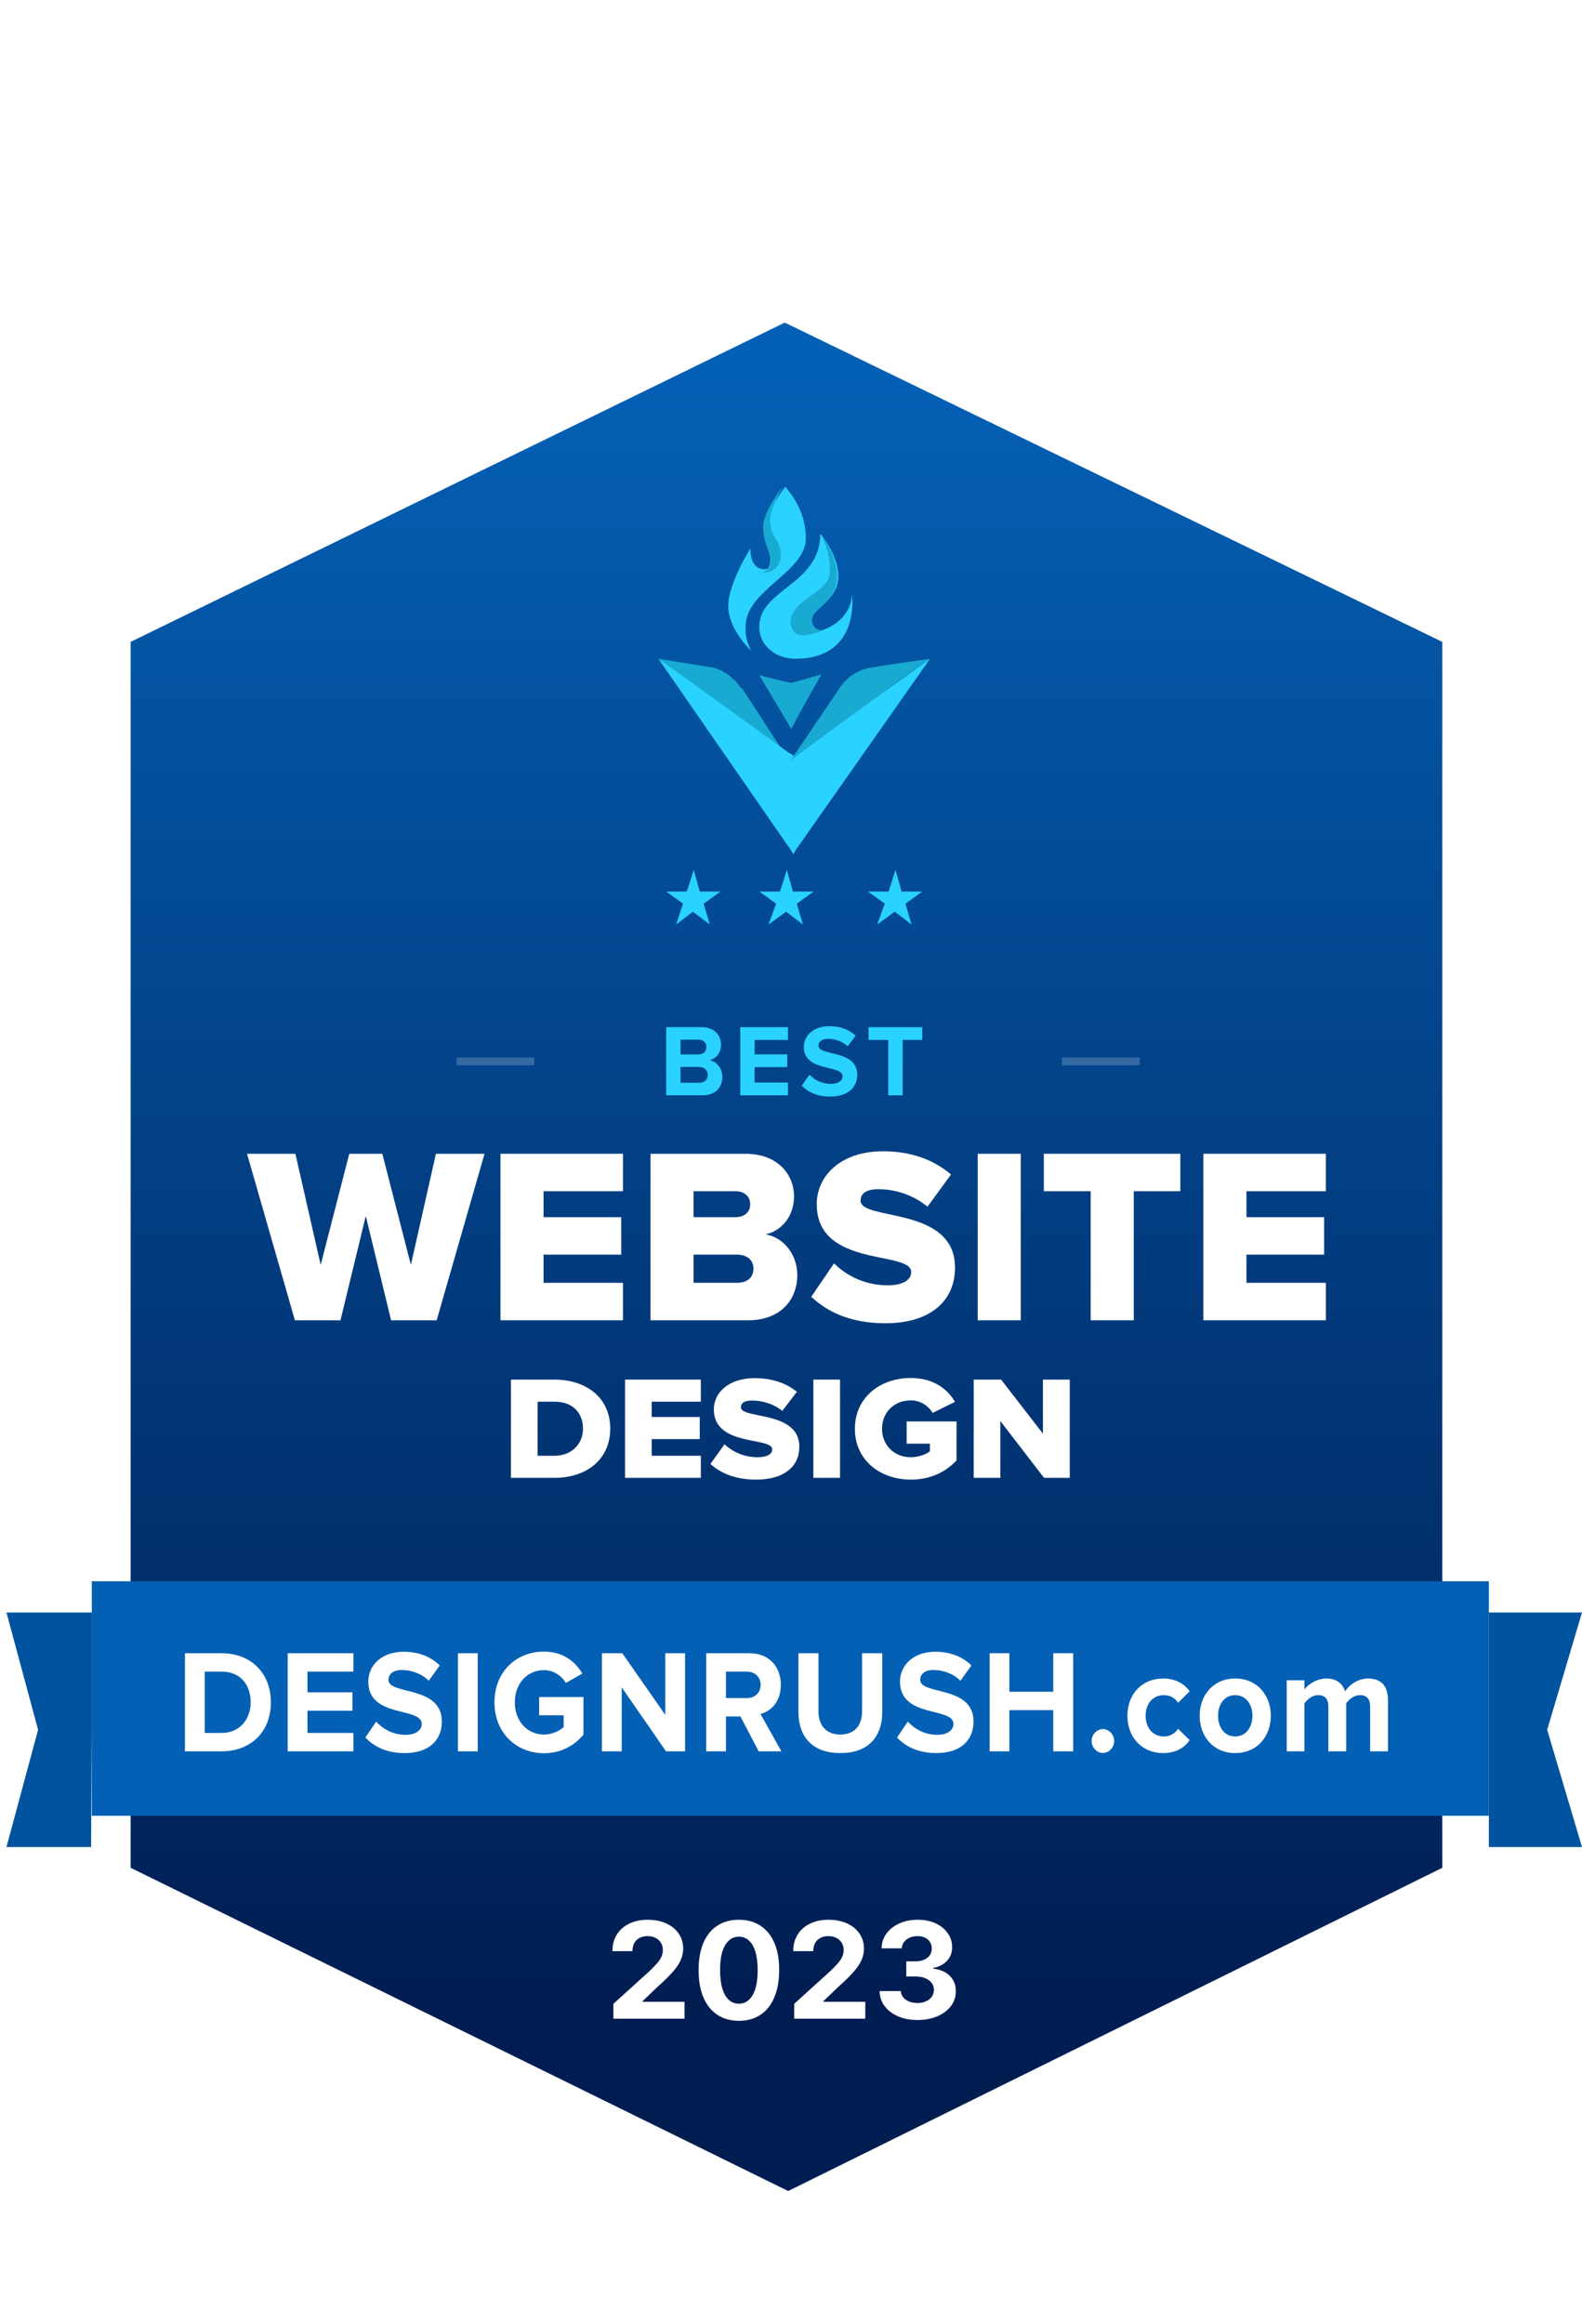 <svg width="79" height="116" viewBox="0 0 79 116" fill="none" xmlns="http://www.w3.org/2000/svg">
<g clip-path="url(#clip0_5401_19807)">
<path d="M4.585 80.489H0.322L1.902 86.343L0.322 92.196H4.548L4.585 85.792V80.489Z" fill="#00539F"/>
<path d="M74.349 80.489H79L77.261 86.343L79 92.196H74.349V85.792V80.489Z" fill="#00539F"/>
<g filter="url(#filter0_f_5401_19807)">
<path opacity="0.2" d="M4.585 29.918L39.376 12.98L74.349 29.918V94.951L39.558 112.098L4.585 94.951V29.918Z" fill="white"/>
</g>
<path d="M6.523 32.04L39.188 16.102L72.024 32.04V93.232L39.359 109.366L6.523 93.232V32.04Z" fill="url(#paint0_linear_5401_19807)"/>
<path d="M30.631 100.763V100.021L32.404 98.416C32.555 98.273 32.681 98.145 32.783 98.031C32.887 97.916 32.966 97.805 33.019 97.695C33.073 97.584 33.099 97.465 33.099 97.336C33.099 97.194 33.066 97.071 33 96.968C32.933 96.863 32.843 96.783 32.727 96.727C32.612 96.67 32.482 96.642 32.336 96.642C32.184 96.642 32.051 96.672 31.937 96.732C31.824 96.792 31.736 96.879 31.674 96.991C31.613 97.104 31.582 97.238 31.582 97.393H30.582C30.582 97.075 30.656 96.798 30.804 96.563C30.951 96.329 31.158 96.147 31.424 96.019C31.69 95.89 31.996 95.826 32.343 95.826C32.7 95.826 33.01 95.888 33.275 96.012C33.541 96.134 33.747 96.303 33.895 96.52C34.042 96.738 34.116 96.987 34.116 97.267C34.116 97.451 34.079 97.633 34.004 97.812C33.931 97.991 33.801 98.19 33.613 98.409C33.425 98.626 33.16 98.886 32.817 99.191L32.09 99.888V99.921H34.182V100.763H30.631Z" fill="white"/>
<path d="M36.898 100.87C36.479 100.868 36.119 100.767 35.818 100.568C35.518 100.368 35.287 100.079 35.125 99.7C34.964 99.321 34.885 98.865 34.886 98.332C34.886 97.801 34.967 97.349 35.127 96.975C35.289 96.601 35.52 96.316 35.82 96.121C36.122 95.924 36.481 95.826 36.898 95.826C37.314 95.826 37.672 95.924 37.972 96.121C38.274 96.318 38.506 96.603 38.668 96.977C38.83 97.35 38.91 97.801 38.909 98.332C38.909 98.867 38.828 99.323 38.666 99.702C38.505 100.081 38.275 100.37 37.975 100.57C37.675 100.77 37.316 100.87 36.898 100.87ZM36.898 100.016C37.183 100.016 37.411 99.876 37.581 99.595C37.751 99.314 37.835 98.894 37.834 98.332C37.834 97.963 37.795 97.656 37.717 97.41C37.641 97.164 37.532 96.979 37.391 96.856C37.252 96.732 37.087 96.67 36.898 96.67C36.614 96.67 36.387 96.809 36.217 97.086C36.046 97.364 35.96 97.779 35.959 98.332C35.959 98.707 35.997 99.019 36.073 99.269C36.151 99.518 36.26 99.705 36.401 99.831C36.542 99.954 36.708 100.016 36.898 100.016Z" fill="white"/>
<path d="M39.66 100.763V100.021L41.432 98.416C41.583 98.273 41.71 98.145 41.812 98.031C41.916 97.916 41.994 97.805 42.048 97.695C42.101 97.584 42.128 97.465 42.128 97.336C42.128 97.194 42.095 97.071 42.028 96.968C41.962 96.863 41.871 96.783 41.756 96.727C41.641 96.67 41.51 96.642 41.364 96.642C41.212 96.642 41.079 96.672 40.965 96.732C40.852 96.792 40.764 96.879 40.703 96.991C40.641 97.104 40.61 97.238 40.61 97.393H39.611C39.611 97.075 39.685 96.798 39.832 96.563C39.98 96.329 40.186 96.147 40.452 96.019C40.718 95.89 41.025 95.826 41.372 95.826C41.728 95.826 42.039 95.888 42.303 96.012C42.569 96.134 42.776 96.303 42.923 96.52C43.071 96.738 43.144 96.987 43.144 97.267C43.144 97.451 43.107 97.633 43.032 97.812C42.96 97.991 42.829 98.19 42.641 98.409C42.453 98.626 42.188 98.886 41.846 99.191L41.119 99.888V99.921H43.21V100.763H39.66Z" fill="white"/>
<path d="M45.814 100.829C45.451 100.829 45.127 100.768 44.844 100.646C44.562 100.522 44.339 100.353 44.175 100.137C44.013 99.92 43.929 99.67 43.924 99.386H44.985C44.991 99.505 45.031 99.609 45.104 99.7C45.178 99.788 45.277 99.858 45.401 99.907C45.524 99.956 45.662 99.98 45.816 99.98C45.977 99.98 46.119 99.953 46.242 99.897C46.365 99.842 46.462 99.765 46.531 99.666C46.601 99.568 46.636 99.455 46.636 99.326C46.636 99.196 46.599 99.082 46.524 98.982C46.451 98.88 46.346 98.801 46.208 98.744C46.072 98.687 45.91 98.658 45.722 98.658H45.257V97.902H45.722C45.88 97.902 46.021 97.875 46.142 97.821C46.266 97.767 46.361 97.693 46.429 97.598C46.497 97.501 46.531 97.388 46.531 97.26C46.531 97.138 46.501 97.031 46.441 96.939C46.383 96.846 46.3 96.773 46.193 96.72C46.088 96.668 45.965 96.642 45.824 96.642C45.681 96.642 45.55 96.667 45.432 96.718C45.314 96.767 45.219 96.838 45.148 96.93C45.076 97.022 45.038 97.129 45.033 97.253H44.024C44.029 96.972 44.111 96.725 44.27 96.511C44.429 96.297 44.643 96.13 44.912 96.009C45.182 95.887 45.488 95.826 45.829 95.826C46.172 95.826 46.473 95.887 46.731 96.009C46.989 96.131 47.189 96.296 47.331 96.504C47.476 96.71 47.547 96.941 47.545 97.198C47.547 97.471 47.46 97.698 47.285 97.881C47.112 98.063 46.886 98.179 46.607 98.228V98.266C46.973 98.312 47.252 98.436 47.443 98.639C47.636 98.841 47.732 99.093 47.73 99.395C47.732 99.673 47.65 99.919 47.485 100.135C47.321 100.35 47.095 100.52 46.806 100.644C46.518 100.767 46.187 100.829 45.814 100.829Z" fill="white"/>
<path d="M38.758 45.106L37.917 44.503H38.949L39.292 43.419L39.598 44.503H40.63L39.789 45.106L40.095 46.15L39.255 45.507L38.376 46.15L38.758 45.106Z" fill="#2AD2FF"/>
<path d="M44.184 45.106L43.343 44.503H44.375L44.719 43.419L45.025 44.503H46.056L45.216 45.106L45.521 46.15L44.681 45.507L43.802 46.15L44.184 45.106Z" fill="#2AD2FF"/>
<path d="M34.107 45.106L33.266 44.503H34.298L34.642 43.419L34.947 44.503H35.979L35.139 45.106L35.444 46.15L34.603 45.507L33.763 46.15L34.107 45.106Z" fill="#2AD2FF"/>
<path d="M39.467 37.955C39.427 37.955 39.427 37.911 39.467 37.955L39.267 37.824L39.226 37.78L34.485 34.107C34.485 34.107 34.445 34.107 34.445 34.063L34.365 33.976L34.325 33.932H34.244L32.878 32.882L35.57 33.32C35.691 33.32 35.731 33.363 35.851 33.407C35.892 33.407 35.972 33.451 35.972 33.451C36.093 33.495 36.133 33.538 36.213 33.582C36.293 33.626 36.334 33.669 36.414 33.713C36.454 33.757 36.534 33.801 36.534 33.844C36.575 33.888 36.615 33.888 36.655 33.932C36.735 33.976 36.776 34.019 36.776 34.063C36.896 34.194 36.976 34.325 37.097 34.413L39.226 37.693L39.267 37.737L39.467 37.955Z" fill="#18AAD1"/>
<path d="M39.62 42.638L39.413 42.301L39.371 42.26L32.878 32.882L34.285 33.892L34.533 34.06L39.413 37.592H39.454L39.62 37.718C39.62 37.718 39.661 37.718 39.661 37.76L39.868 37.592L46.444 32.882L39.827 42.301L39.785 42.344L39.62 42.638Z" fill="url(#paint1_linear_5401_19807)"/>
<path d="M39.503 36.394L39.326 36.052L39.291 36.01L37.917 33.705L39.291 34.046H39.326L39.503 34.089L39.678 34.046L41.018 33.662L39.678 36.052V36.095L39.503 36.394Z" fill="#18AAD1"/>
<path d="M46.444 32.882L44.342 33.186L43.544 33.316C42.914 33.403 42.325 33.749 41.947 34.313L39.72 37.608L39.677 37.652L39.467 37.955L39.72 37.695L39.761 37.652L39.467 37.955L45.141 33.793L46.444 32.882Z" fill="#18AAD1"/>
<path d="M40.242 26.875C40.242 28.567 37.236 29.452 37.236 31.261C37.197 31.684 37.315 32.107 37.513 32.492C37.513 32.492 36.366 31.414 36.366 30.26C36.366 29.106 37.474 27.375 37.474 27.375C37.474 28.144 37.79 28.375 38.106 28.413H38.146C38.502 28.413 38.7 28.144 38.7 27.759C38.7 27.375 38.265 26.99 38.265 26.221C38.265 25.489 39.214 24.297 39.214 24.297C39.886 25.066 40.242 25.951 40.242 26.875Z" fill="#2AD2FF"/>
<path d="M39.718 32.882C38.689 32.882 37.917 32.176 37.917 31.321V31.284C37.917 29.388 40.962 29.203 40.962 26.638C41.048 26.75 41.863 27.716 41.863 28.757C41.863 30.057 40.447 30.392 40.447 31.024C40.447 31.284 40.576 31.47 41.005 31.47C41.048 31.47 41.091 31.47 41.134 31.432C41.949 31.135 42.506 30.466 42.549 29.686C42.549 29.723 42.978 32.882 39.718 32.882Z" fill="#2AD2FF"/>
<path d="M41.05 31.452C41.122 31.429 40.945 31.54 40.854 31.563C40.318 31.696 39.648 31.963 39.467 31.122C39.467 29.874 41.446 29.601 41.446 28.549C41.446 27.886 41.301 27.223 40.978 26.638C41.05 26.755 41.793 27.667 41.793 28.759C41.793 30.123 40.546 30.322 40.546 30.984C40.582 31.257 40.726 31.452 41.05 31.452Z" fill="#18AAD1"/>
<path d="M38.99 27.691C38.99 28.689 37.98 28.609 37.917 28.569H38.012C38.296 28.569 38.454 28.29 38.454 27.89C38.454 27.491 38.106 27.092 38.106 26.293C38.106 25.535 39.08 24.297 39.08 24.297C38.827 24.816 38.485 25.375 38.454 25.934C38.454 26.852 38.99 26.932 38.99 27.691Z" fill="#18AAD1"/>
<path d="M21.806 65.902L24.196 57.591H21.769L20.518 63.136L19.092 57.591H17.441L16.014 63.136L14.751 57.591H12.336L14.726 65.902H17.003L18.266 60.694L19.53 65.902H21.806Z" fill="white"/>
<path d="M31.109 65.902V64.033H27.143V62.625H31.021V60.756H27.143V59.46H31.109V57.591H24.991V65.902H31.109Z" fill="white"/>
<path d="M37.362 65.902C39.001 65.902 39.814 64.855 39.814 63.646C39.814 62.6 39.113 61.753 38.225 61.616C39.013 61.441 39.651 60.743 39.651 59.709C39.651 58.662 38.876 57.591 37.212 57.591H32.483V65.902H37.362ZM36.724 60.756H34.635V59.46H36.724C37.162 59.46 37.462 59.709 37.462 60.108C37.462 60.519 37.162 60.756 36.724 60.756ZM36.799 64.033H34.635V62.625H36.799C37.324 62.625 37.625 62.911 37.625 63.322C37.625 63.771 37.312 64.033 36.799 64.033Z" fill="white"/>
<path d="M44.214 66.051C46.453 66.051 47.691 64.942 47.691 63.273C47.691 60.183 42.975 60.955 42.975 59.933C42.975 59.572 43.251 59.36 43.876 59.36C44.702 59.36 45.615 59.647 46.316 60.233L47.491 58.625C46.603 57.865 45.44 57.466 44.101 57.466C41.962 57.466 40.786 58.712 40.786 60.108C40.786 63.31 45.502 62.4 45.502 63.497C45.502 63.908 45.052 64.157 44.326 64.157C43.175 64.157 42.25 63.659 41.649 63.061L40.511 64.73C41.349 65.516 42.525 66.051 44.214 66.051Z" fill="white"/>
<path d="M50.975 65.902V57.591H48.823V65.902H50.975Z" fill="white"/>
<path d="M56.616 65.902V59.46H58.943V57.591H52.126V59.46H54.465V65.902H56.616Z" fill="white"/>
<path d="M66.21 65.902V64.033H62.244V62.625H66.122V60.756H62.244V59.46H66.21V57.591H60.092V65.902H66.21Z" fill="white"/>
<path d="M27.689 73.768C29.306 73.768 30.474 72.834 30.474 71.312C30.474 69.79 29.306 68.864 27.681 68.864H25.515V73.768H27.689ZM27.681 72.665H26.846V69.966H27.689C28.633 69.966 29.113 70.555 29.113 71.312C29.113 72.04 28.586 72.665 27.681 72.665Z" fill="white"/>
<path d="M34.997 73.768V72.665H32.544V71.834H34.943V70.731H32.544V69.966H34.997V68.864H31.213V73.768H34.997Z" fill="white"/>
<path d="M37.766 73.856C39.151 73.856 39.917 73.201 39.917 72.216C39.917 70.393 37 70.849 37 70.246C37 70.032 37.171 69.908 37.557 69.908C38.068 69.908 38.633 70.077 39.066 70.422L39.794 69.474C39.244 69.025 38.525 68.79 37.697 68.79C36.374 68.79 35.646 69.525 35.646 70.349C35.646 72.238 38.563 71.701 38.563 72.349C38.563 72.591 38.285 72.738 37.836 72.738C37.124 72.738 36.552 72.444 36.18 72.091L35.476 73.076C35.995 73.54 36.722 73.856 37.766 73.856Z" fill="white"/>
<path d="M41.948 73.768V68.864H40.617V73.768H41.948Z" fill="white"/>
<path d="M45.484 73.856C46.459 73.856 47.217 73.481 47.766 72.9V70.952H45.275V72.062H46.436V72.444C46.25 72.591 45.863 72.738 45.484 72.738C44.64 72.738 44.045 72.121 44.045 71.319C44.045 70.511 44.64 69.9 45.484 69.9C45.987 69.9 46.381 70.202 46.575 70.525L47.689 69.974C47.333 69.363 46.637 68.783 45.484 68.783C43.944 68.783 42.69 69.761 42.69 71.319C42.69 72.878 43.944 73.856 45.484 73.856Z" fill="white"/>
<path d="M53.42 73.768V68.864H52.081V71.562L49.992 68.864H48.623V73.768H49.953V70.93L52.136 73.768H53.42Z" fill="white"/>
<path d="M74.349 78.929H4.585V90.635H74.349V78.929Z" fill="#0460B5"/>
<path d="M11.065 87.418C12.518 87.418 13.526 86.449 13.526 84.974C13.526 83.498 12.518 82.522 11.065 82.522H9.236V87.418H11.065ZM11.065 86.501H10.223V83.439H11.065C12.017 83.439 12.518 84.107 12.518 84.974C12.518 85.803 11.982 86.501 11.065 86.501Z" fill="white"/>
<path d="M17.648 87.418V86.501H15.354V85.392H17.6V84.474H15.354V83.439H17.648V82.522H14.366V87.418H17.648Z" fill="white"/>
<path d="M20.207 87.506C21.459 87.506 22.064 86.831 22.064 85.935C22.064 84.108 19.4 84.628 19.4 83.85C19.4 83.557 19.637 83.359 20.061 83.359C20.534 83.359 21.035 83.527 21.41 83.894L21.959 83.131C21.5 82.683 20.889 82.448 20.151 82.448C19.06 82.448 18.392 83.124 18.392 83.939C18.392 85.781 21.062 85.186 21.062 86.053C21.062 86.332 20.798 86.596 20.256 86.596C19.616 86.596 19.108 86.295 18.782 85.935L18.246 86.728C18.677 87.191 19.317 87.506 20.207 87.506Z" fill="white"/>
<path d="M23.855 87.418V82.522H22.868V87.418H23.855Z" fill="white"/>
<path d="M27.161 87.513C28.002 87.513 28.663 87.146 29.136 86.588V84.709H26.924V85.619H28.148V86.207C27.961 86.39 27.571 86.581 27.161 86.581C26.32 86.581 25.708 85.898 25.708 84.973C25.708 84.048 26.32 83.365 27.161 83.365C27.655 83.365 28.051 83.659 28.26 84.004L29.08 83.534C28.733 82.954 28.128 82.44 27.161 82.44C25.805 82.44 24.692 83.424 24.692 84.973C24.692 86.515 25.805 87.513 27.161 87.513Z" fill="white"/>
<path d="M34.21 87.418V82.522H33.223V85.598L31.074 82.522H30.059V87.418H31.047V84.225L33.258 87.418H34.21Z" fill="white"/>
<path d="M39.019 87.418L37.976 85.553C38.477 85.429 38.991 84.966 38.991 84.1C38.991 83.189 38.4 82.522 37.434 82.522H35.264V87.418H36.252V85.678H36.975L37.886 87.418H39.019ZM37.288 84.761H36.252V83.439H37.288C37.684 83.439 37.983 83.689 37.983 84.1C37.983 84.511 37.684 84.761 37.288 84.761Z" fill="white"/>
<path d="M41.964 87.506C43.376 87.506 44.057 86.677 44.057 85.458V82.522H43.049V85.429C43.049 86.112 42.68 86.581 41.964 86.581C41.248 86.581 40.872 86.112 40.872 85.429V82.522H39.871V85.465C39.871 86.669 40.553 87.506 41.964 87.506Z" fill="white"/>
<path d="M46.758 87.506C48.01 87.506 48.614 86.831 48.614 85.935C48.614 84.108 45.952 84.628 45.952 83.85C45.952 83.557 46.188 83.359 46.612 83.359C47.085 83.359 47.586 83.527 47.961 83.894L48.51 83.131C48.051 82.683 47.439 82.448 46.702 82.448C45.61 82.448 44.943 83.124 44.943 83.939C44.943 85.781 47.613 85.186 47.613 86.053C47.613 86.332 47.349 86.596 46.806 86.596C46.167 86.596 45.659 86.295 45.333 85.935L44.797 86.728C45.228 87.191 45.868 87.506 46.758 87.506Z" fill="white"/>
<path d="M53.591 87.418V82.522H52.597V84.445H50.406V82.522H49.419V87.418H50.406V85.363H52.597V87.418H53.591Z" fill="white"/>
<path d="M55.075 87.499C55.381 87.499 55.638 87.227 55.638 86.904C55.638 86.581 55.381 86.31 55.075 86.31C54.769 86.31 54.512 86.581 54.512 86.904C54.512 87.227 54.769 87.499 55.075 87.499Z" fill="white"/>
<path d="M58.078 87.506C58.767 87.506 59.184 87.191 59.407 86.86L58.83 86.295C58.669 86.53 58.426 86.677 58.12 86.677C57.585 86.677 57.209 86.258 57.209 85.642C57.209 85.025 57.585 84.614 58.12 84.614C58.426 84.614 58.669 84.746 58.83 84.995L59.407 84.423C59.184 84.1 58.767 83.784 58.078 83.784C57.042 83.784 56.298 84.555 56.298 85.642C56.298 86.736 57.042 87.506 58.078 87.506Z" fill="white"/>
<path d="M61.681 87.506C62.794 87.506 63.461 86.655 63.461 85.642C63.461 84.636 62.794 83.784 61.681 83.784C60.575 83.784 59.908 84.636 59.908 85.642C59.908 86.655 60.575 87.506 61.681 87.506ZM61.681 86.677C61.132 86.677 60.826 86.199 60.826 85.642C60.826 85.091 61.132 84.614 61.681 84.614C62.23 84.614 62.543 85.091 62.543 85.642C62.543 86.199 62.23 86.677 61.681 86.677Z" fill="white"/>
<path d="M69.311 87.418V84.856C69.311 84.129 68.942 83.784 68.323 83.784C67.809 83.784 67.363 84.107 67.169 84.43C67.044 84.026 66.731 83.784 66.237 83.784C65.722 83.784 65.277 84.122 65.138 84.335V83.872H64.255V87.418H65.138V85.032C65.27 84.834 65.528 84.614 65.834 84.614C66.195 84.614 66.334 84.849 66.334 85.179V87.418H67.225V85.025C67.35 84.834 67.607 84.614 67.92 84.614C68.281 84.614 68.421 84.849 68.421 85.179V87.418H69.311Z" fill="white"/>
<path opacity="0.2" fill-rule="evenodd" clip-rule="evenodd" d="M26.677 53.174H22.801V52.784H26.677V53.174Z" fill="white"/>
<path opacity="0.2" fill-rule="evenodd" clip-rule="evenodd" d="M56.908 53.174H53.033V52.784H56.908V53.174Z" fill="white"/>
<path d="M35.093 54.673C35.734 54.673 36.072 54.265 36.072 53.756C36.072 53.328 35.785 52.976 35.426 52.92C35.744 52.853 36.007 52.568 36.007 52.14C36.007 51.686 35.679 51.273 35.038 51.273H33.266V54.673H35.093ZM34.881 52.634H33.983V51.895H34.881C35.123 51.895 35.275 52.053 35.275 52.267C35.275 52.481 35.123 52.634 34.881 52.634ZM34.907 54.046H33.983V53.256H34.907C35.189 53.256 35.341 53.44 35.341 53.654C35.341 53.898 35.179 54.046 34.907 54.046Z" fill="#2AD2FF"/>
<path d="M39.348 54.673V54.036H37.682V53.266H39.313V52.629H37.682V51.91H39.348V51.273H36.966V54.673H39.348Z" fill="#2AD2FF"/>
<path d="M41.458 54.735C42.366 54.735 42.806 54.266 42.806 53.644C42.806 52.375 40.873 52.737 40.873 52.196C40.873 51.992 41.044 51.855 41.352 51.855C41.695 51.855 42.059 51.972 42.331 52.227L42.73 51.697C42.397 51.386 41.953 51.223 41.417 51.223C40.625 51.223 40.141 51.692 40.141 52.258C40.141 53.537 42.079 53.124 42.079 53.726C42.079 53.919 41.887 54.102 41.493 54.102C41.029 54.102 40.661 53.894 40.423 53.644L40.035 54.194C40.347 54.515 40.812 54.735 41.458 54.735Z" fill="#2AD2FF"/>
<path d="M45.077 54.673V51.91H46.056V51.273H43.371V51.91H44.355V54.673H45.077Z" fill="#2AD2FF"/>
</g>
<defs>
<filter id="filter0_f_5401_19807" x="-5.415" y="2.98" width="89.764" height="119.117" filterUnits="userSpaceOnUse" color-interpolation-filters="sRGB">
<feFlood flood-opacity="0" result="BackgroundImageFix"/>
<feBlend mode="normal" in="SourceGraphic" in2="BackgroundImageFix" result="shape"/>
<feGaussianBlur stdDeviation="5" result="effect1_foregroundBlur_5401_19807"/>
</filter>
<linearGradient id="paint0_linear_5401_19807" x1="39.273" y1="18.369" x2="39.273" y2="100.3" gradientUnits="userSpaceOnUse">
<stop stop-color="#0460B5"/>
<stop offset="1" stop-color="#001D51"/>
</linearGradient>
<linearGradient id="paint1_linear_5401_19807" x1="39.661" y1="42.667" x2="39.661" y2="37.505" gradientUnits="userSpaceOnUse">
<stop offset="1" stop-color="#2AD2FF"/>
</linearGradient>
<clipPath id="clip0_5401_19807">
<rect width="78.678" height="116" fill="white" transform="translate(0.322)"/>
</clipPath>
</defs>
</svg>
